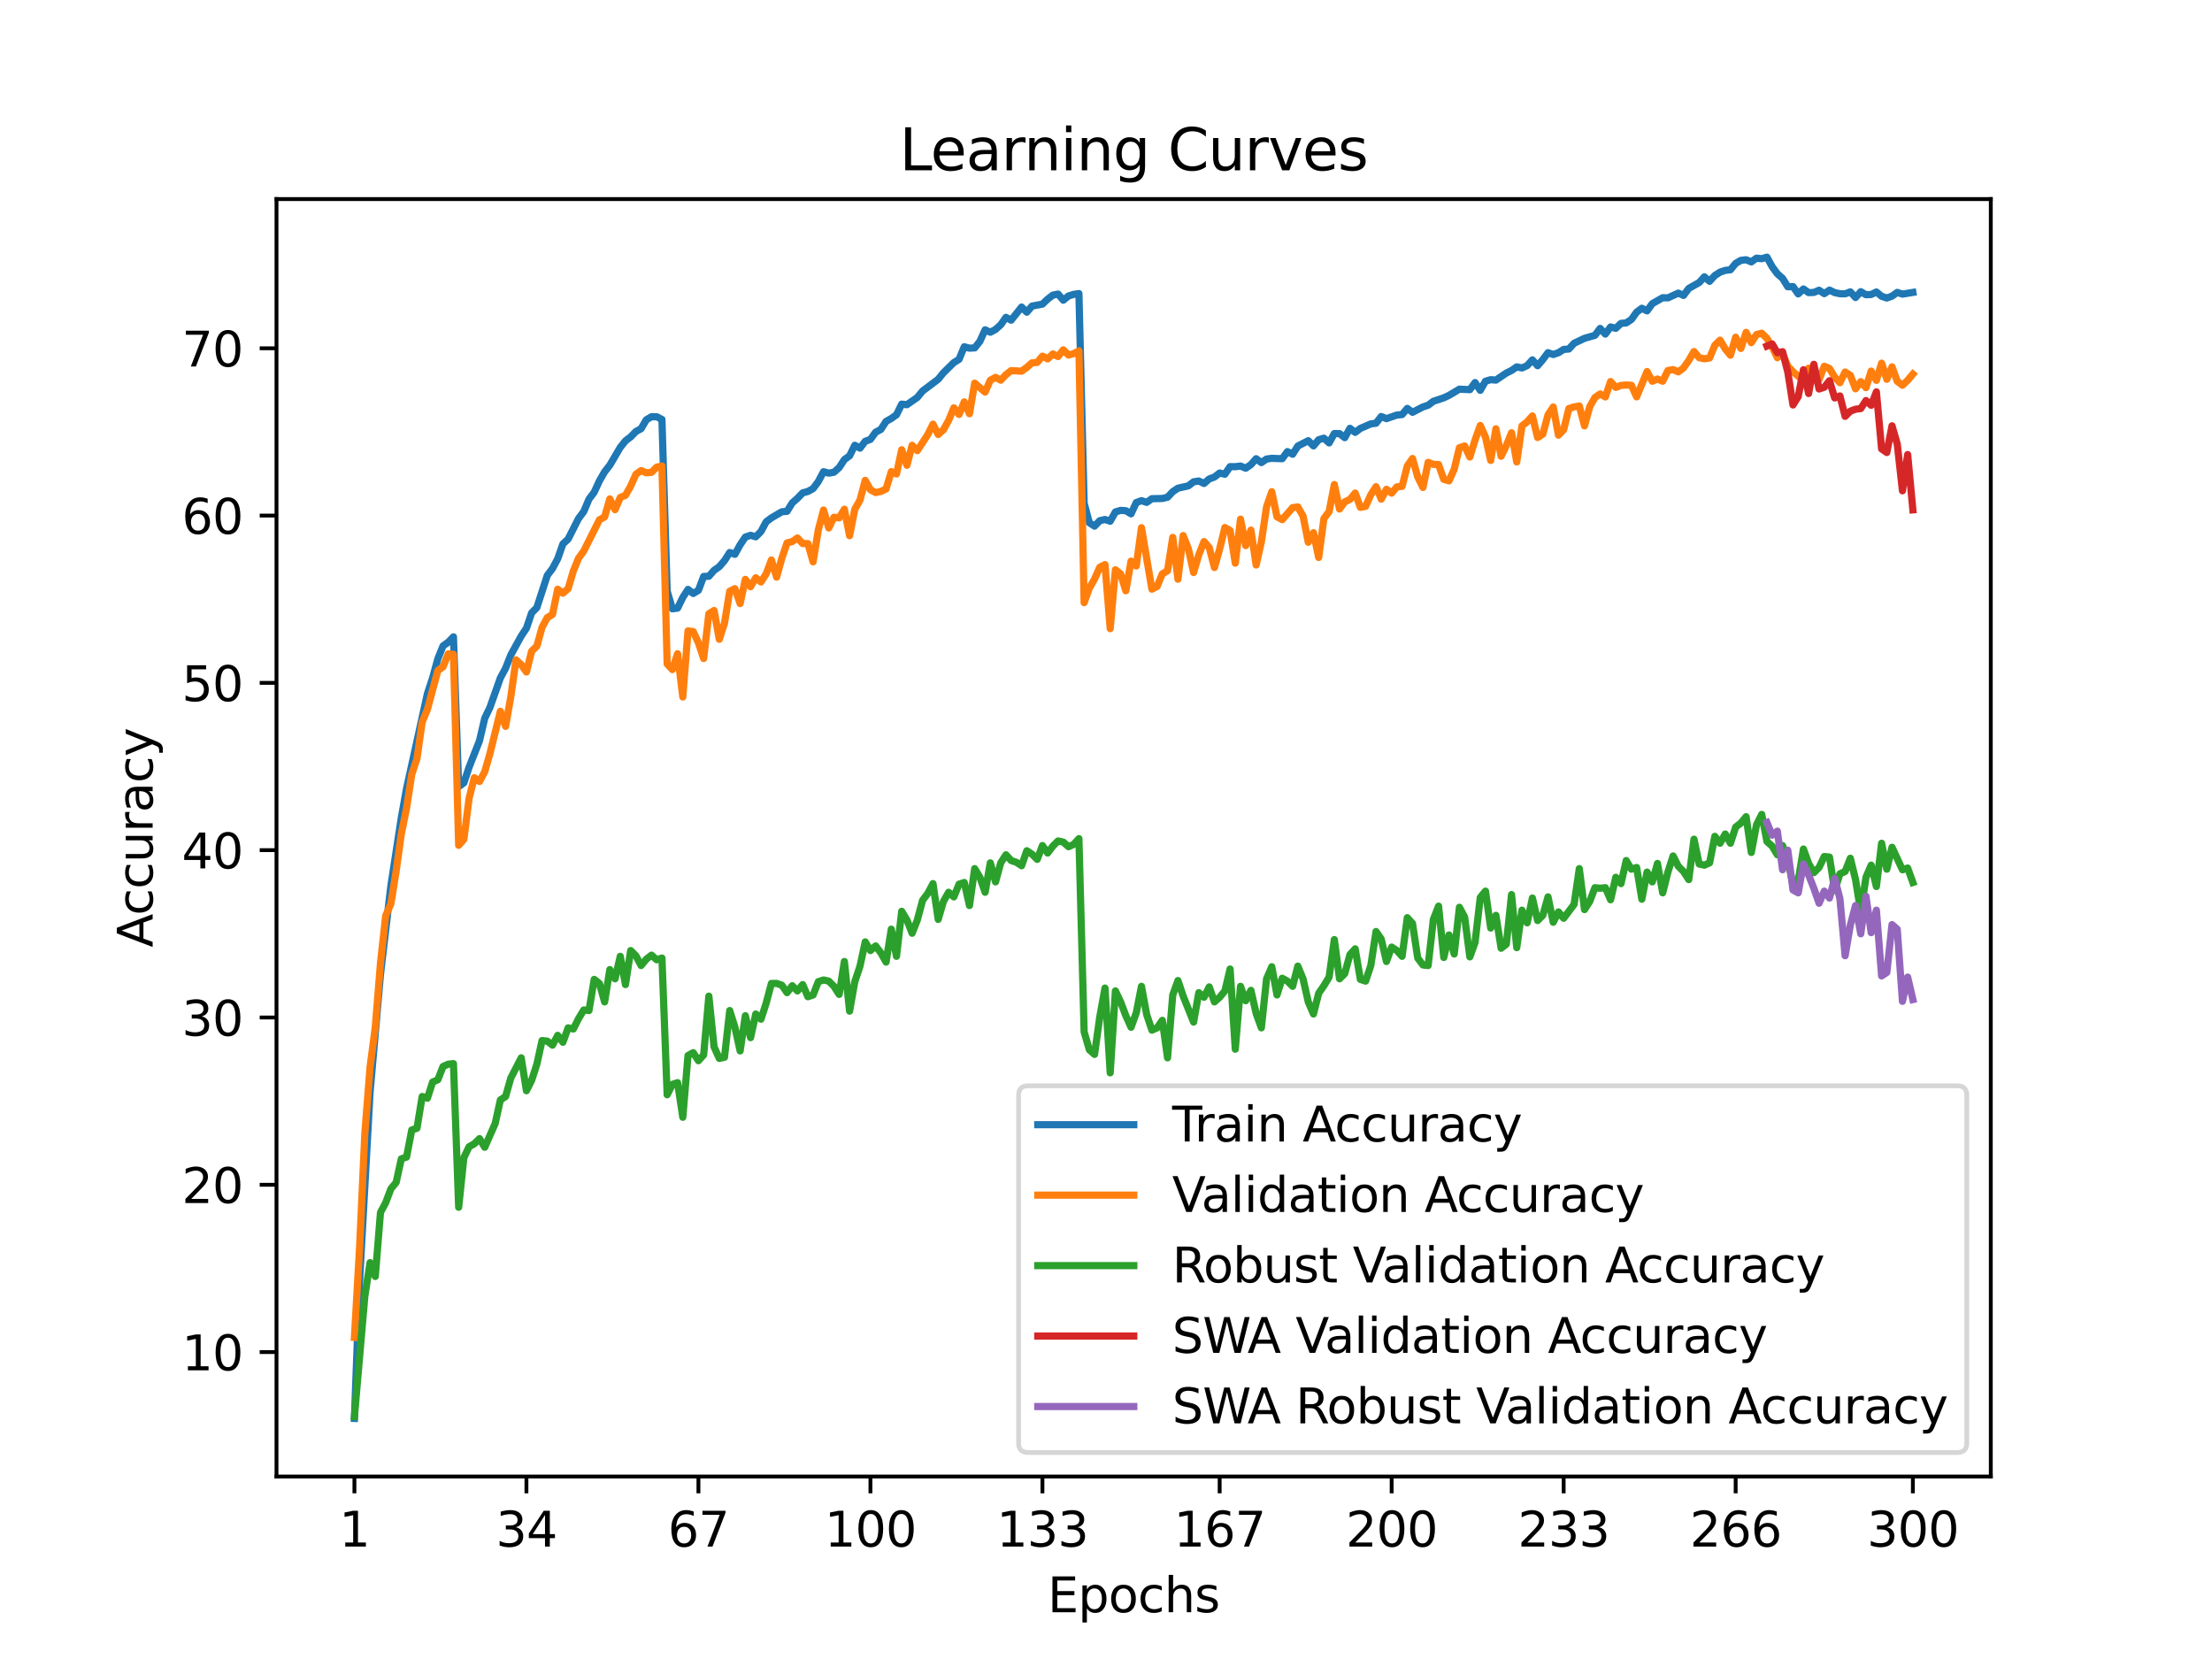 <?xml version="1.0" encoding="utf-8" standalone="no"?>
<!DOCTYPE svg PUBLIC "-//W3C//DTD SVG 1.1//EN"
  "http://www.w3.org/Graphics/SVG/1.1/DTD/svg11.dtd">
<svg xmlns:xlink="http://www.w3.org/1999/xlink" width="460.8pt" height="345.6pt" viewBox="0 0 460.8 345.6" xmlns="http://www.w3.org/2000/svg" version="1.1">
 <defs>
  <style type="text/css">*{stroke-linejoin: round; stroke-linecap: butt}</style>
 </defs>
 <g id="figure_1">
  <g id="patch_1">
   <path d="M 0 345.6 
L 460.8 345.6 
L 460.8 0 
L 0 0 
z
" style="fill: #ffffff"/>
  </g>
  <g id="axes_1">
   <g id="patch_2">
    <path d="M 57.6 307.584 
L 414.72 307.584 
L 414.72 41.472 
L 57.6 41.472 
z
" style="fill: #ffffff"/>
   </g>
   <g id="matplotlib.axis_1">
    <g id="xtick_1">
     <g id="line2d_1">
      <defs>
       <path id="m342769f745" d="M 0 0 
L 0 3.5 
" style="stroke: #000000; stroke-width: 0.8"/>
      </defs>
      <g>
       <use xlink:href="#m342769f745" x="73.833" y="307.584" style="stroke: #000000; stroke-width: 0.8"/>
      </g>
     </g>
     <g id="text_1">
      <!-- 1 -->
      <g transform="translate(70.651 322.182) scale(0.1 -0.1)">
       <defs>
        <path id="DejaVuSans-31" d="M 794 531 
L 1825 531 
L 1825 4091 
L 703 3866 
L 703 4441 
L 1819 4666 
L 2450 4666 
L 2450 531 
L 3481 531 
L 3481 0 
L 794 0 
L 794 531 
z
" transform="scale(0.016)"/>
       </defs>
       <use xlink:href="#DejaVuSans-31"/>
      </g>
     </g>
    </g>
    <g id="xtick_2">
     <g id="line2d_2">
      <g>
       <use xlink:href="#m342769f745" x="109.664" y="307.584" style="stroke: #000000; stroke-width: 0.8"/>
      </g>
     </g>
     <g id="text_2">
      <!-- 34 -->
      <g transform="translate(103.302 322.182) scale(0.1 -0.1)">
       <defs>
        <path id="DejaVuSans-33" d="M 2597 2516 
Q 3050 2419 3304 2112 
Q 3559 1806 3559 1356 
Q 3559 666 3084 287 
Q 2609 -91 1734 -91 
Q 1441 -91 1130 -33 
Q 819 25 488 141 
L 488 750 
Q 750 597 1062 519 
Q 1375 441 1716 441 
Q 2309 441 2620 675 
Q 2931 909 2931 1356 
Q 2931 1769 2642 2001 
Q 2353 2234 1838 2234 
L 1294 2234 
L 1294 2753 
L 1863 2753 
Q 2328 2753 2575 2939 
Q 2822 3125 2822 3475 
Q 2822 3834 2567 4026 
Q 2313 4219 1838 4219 
Q 1578 4219 1281 4162 
Q 984 4106 628 3988 
L 628 4550 
Q 988 4650 1302 4700 
Q 1616 4750 1894 4750 
Q 2613 4750 3031 4423 
Q 3450 4097 3450 3541 
Q 3450 3153 3228 2886 
Q 3006 2619 2597 2516 
z
" transform="scale(0.016)"/>
        <path id="DejaVuSans-34" d="M 2419 4116 
L 825 1625 
L 2419 1625 
L 2419 4116 
z
M 2253 4666 
L 3047 4666 
L 3047 1625 
L 3713 1625 
L 3713 1100 
L 3047 1100 
L 3047 0 
L 2419 0 
L 2419 1100 
L 313 1100 
L 313 1709 
L 2253 4666 
z
" transform="scale(0.016)"/>
       </defs>
       <use xlink:href="#DejaVuSans-33"/>
       <use xlink:href="#DejaVuSans-34" x="63.623"/>
      </g>
     </g>
    </g>
    <g id="xtick_3">
     <g id="line2d_3">
      <g>
       <use xlink:href="#m342769f745" x="145.496" y="307.584" style="stroke: #000000; stroke-width: 0.8"/>
      </g>
     </g>
     <g id="text_3">
      <!-- 67 -->
      <g transform="translate(139.133 322.182) scale(0.1 -0.1)">
       <defs>
        <path id="DejaVuSans-36" d="M 2113 2584 
Q 1688 2584 1439 2293 
Q 1191 2003 1191 1497 
Q 1191 994 1439 701 
Q 1688 409 2113 409 
Q 2538 409 2786 701 
Q 3034 994 3034 1497 
Q 3034 2003 2786 2293 
Q 2538 2584 2113 2584 
z
M 3366 4563 
L 3366 3988 
Q 3128 4100 2886 4159 
Q 2644 4219 2406 4219 
Q 1781 4219 1451 3797 
Q 1122 3375 1075 2522 
Q 1259 2794 1537 2939 
Q 1816 3084 2150 3084 
Q 2853 3084 3261 2657 
Q 3669 2231 3669 1497 
Q 3669 778 3244 343 
Q 2819 -91 2113 -91 
Q 1303 -91 875 529 
Q 447 1150 447 2328 
Q 447 3434 972 4092 
Q 1497 4750 2381 4750 
Q 2619 4750 2861 4703 
Q 3103 4656 3366 4563 
z
" transform="scale(0.016)"/>
        <path id="DejaVuSans-37" d="M 525 4666 
L 3525 4666 
L 3525 4397 
L 1831 0 
L 1172 0 
L 2766 4134 
L 525 4134 
L 525 4666 
z
" transform="scale(0.016)"/>
       </defs>
       <use xlink:href="#DejaVuSans-36"/>
       <use xlink:href="#DejaVuSans-37" x="63.623"/>
      </g>
     </g>
    </g>
    <g id="xtick_4">
     <g id="line2d_4">
      <g>
       <use xlink:href="#m342769f745" x="181.327" y="307.584" style="stroke: #000000; stroke-width: 0.8"/>
      </g>
     </g>
     <g id="text_4">
      <!-- 100 -->
      <g transform="translate(171.783 322.182) scale(0.1 -0.1)">
       <defs>
        <path id="DejaVuSans-30" d="M 2034 4250 
Q 1547 4250 1301 3770 
Q 1056 3291 1056 2328 
Q 1056 1369 1301 889 
Q 1547 409 2034 409 
Q 2525 409 2770 889 
Q 3016 1369 3016 2328 
Q 3016 3291 2770 3770 
Q 2525 4250 2034 4250 
z
M 2034 4750 
Q 2819 4750 3233 4129 
Q 3647 3509 3647 2328 
Q 3647 1150 3233 529 
Q 2819 -91 2034 -91 
Q 1250 -91 836 529 
Q 422 1150 422 2328 
Q 422 3509 836 4129 
Q 1250 4750 2034 4750 
z
" transform="scale(0.016)"/>
       </defs>
       <use xlink:href="#DejaVuSans-31"/>
       <use xlink:href="#DejaVuSans-30" x="63.623"/>
       <use xlink:href="#DejaVuSans-30" x="127.246"/>
      </g>
     </g>
    </g>
    <g id="xtick_5">
     <g id="line2d_5">
      <g>
       <use xlink:href="#m342769f745" x="217.158" y="307.584" style="stroke: #000000; stroke-width: 0.8"/>
      </g>
     </g>
     <g id="text_5">
      <!-- 133 -->
      <g transform="translate(207.615 322.182) scale(0.1 -0.1)">
       <use xlink:href="#DejaVuSans-31"/>
       <use xlink:href="#DejaVuSans-33" x="63.623"/>
       <use xlink:href="#DejaVuSans-33" x="127.246"/>
      </g>
     </g>
    </g>
    <g id="xtick_6">
     <g id="line2d_6">
      <g>
       <use xlink:href="#m342769f745" x="254.076" y="307.584" style="stroke: #000000; stroke-width: 0.8"/>
      </g>
     </g>
     <g id="text_6">
      <!-- 167 -->
      <g transform="translate(244.532 322.182) scale(0.1 -0.1)">
       <use xlink:href="#DejaVuSans-31"/>
       <use xlink:href="#DejaVuSans-36" x="63.623"/>
       <use xlink:href="#DejaVuSans-37" x="127.246"/>
      </g>
     </g>
    </g>
    <g id="xtick_7">
     <g id="line2d_7">
      <g>
       <use xlink:href="#m342769f745" x="289.907" y="307.584" style="stroke: #000000; stroke-width: 0.8"/>
      </g>
     </g>
     <g id="text_7">
      <!-- 200 -->
      <g transform="translate(280.363 322.182) scale(0.1 -0.1)">
       <defs>
        <path id="DejaVuSans-32" d="M 1228 531 
L 3431 531 
L 3431 0 
L 469 0 
L 469 531 
Q 828 903 1448 1529 
Q 2069 2156 2228 2338 
Q 2531 2678 2651 2914 
Q 2772 3150 2772 3378 
Q 2772 3750 2511 3984 
Q 2250 4219 1831 4219 
Q 1534 4219 1204 4116 
Q 875 4013 500 3803 
L 500 4441 
Q 881 4594 1212 4672 
Q 1544 4750 1819 4750 
Q 2544 4750 2975 4387 
Q 3406 4025 3406 3419 
Q 3406 3131 3298 2873 
Q 3191 2616 2906 2266 
Q 2828 2175 2409 1742 
Q 1991 1309 1228 531 
z
" transform="scale(0.016)"/>
       </defs>
       <use xlink:href="#DejaVuSans-32"/>
       <use xlink:href="#DejaVuSans-30" x="63.623"/>
       <use xlink:href="#DejaVuSans-30" x="127.246"/>
      </g>
     </g>
    </g>
    <g id="xtick_8">
     <g id="line2d_8">
      <g>
       <use xlink:href="#m342769f745" x="325.739" y="307.584" style="stroke: #000000; stroke-width: 0.8"/>
      </g>
     </g>
     <g id="text_8">
      <!-- 233 -->
      <g transform="translate(316.195 322.182) scale(0.1 -0.1)">
       <use xlink:href="#DejaVuSans-32"/>
       <use xlink:href="#DejaVuSans-33" x="63.623"/>
       <use xlink:href="#DejaVuSans-33" x="127.246"/>
      </g>
     </g>
    </g>
    <g id="xtick_9">
     <g id="line2d_9">
      <g>
       <use xlink:href="#m342769f745" x="361.57" y="307.584" style="stroke: #000000; stroke-width: 0.8"/>
      </g>
     </g>
     <g id="text_9">
      <!-- 266 -->
      <g transform="translate(352.026 322.182) scale(0.1 -0.1)">
       <use xlink:href="#DejaVuSans-32"/>
       <use xlink:href="#DejaVuSans-36" x="63.623"/>
       <use xlink:href="#DejaVuSans-36" x="127.246"/>
      </g>
     </g>
    </g>
    <g id="xtick_10">
     <g id="line2d_10">
      <g>
       <use xlink:href="#m342769f745" x="398.487" y="307.584" style="stroke: #000000; stroke-width: 0.8"/>
      </g>
     </g>
     <g id="text_10">
      <!-- 300 -->
      <g transform="translate(388.944 322.182) scale(0.1 -0.1)">
       <use xlink:href="#DejaVuSans-33"/>
       <use xlink:href="#DejaVuSans-30" x="63.623"/>
       <use xlink:href="#DejaVuSans-30" x="127.246"/>
      </g>
     </g>
    </g>
    <g id="text_11">
     <!-- Epochs -->
     <g transform="translate(218.244 335.861) scale(0.1 -0.1)">
      <defs>
       <path id="DejaVuSans-45" d="M 628 4666 
L 3578 4666 
L 3578 4134 
L 1259 4134 
L 1259 2753 
L 3481 2753 
L 3481 2222 
L 1259 2222 
L 1259 531 
L 3634 531 
L 3634 0 
L 628 0 
L 628 4666 
z
" transform="scale(0.016)"/>
       <path id="DejaVuSans-70" d="M 1159 525 
L 1159 -1331 
L 581 -1331 
L 581 3500 
L 1159 3500 
L 1159 2969 
Q 1341 3281 1617 3432 
Q 1894 3584 2278 3584 
Q 2916 3584 3314 3078 
Q 3713 2572 3713 1747 
Q 3713 922 3314 415 
Q 2916 -91 2278 -91 
Q 1894 -91 1617 61 
Q 1341 213 1159 525 
z
M 3116 1747 
Q 3116 2381 2855 2742 
Q 2594 3103 2138 3103 
Q 1681 3103 1420 2742 
Q 1159 2381 1159 1747 
Q 1159 1113 1420 752 
Q 1681 391 2138 391 
Q 2594 391 2855 752 
Q 3116 1113 3116 1747 
z
" transform="scale(0.016)"/>
       <path id="DejaVuSans-6f" d="M 1959 3097 
Q 1497 3097 1228 2736 
Q 959 2375 959 1747 
Q 959 1119 1226 758 
Q 1494 397 1959 397 
Q 2419 397 2687 759 
Q 2956 1122 2956 1747 
Q 2956 2369 2687 2733 
Q 2419 3097 1959 3097 
z
M 1959 3584 
Q 2709 3584 3137 3096 
Q 3566 2609 3566 1747 
Q 3566 888 3137 398 
Q 2709 -91 1959 -91 
Q 1206 -91 779 398 
Q 353 888 353 1747 
Q 353 2609 779 3096 
Q 1206 3584 1959 3584 
z
" transform="scale(0.016)"/>
       <path id="DejaVuSans-63" d="M 3122 3366 
L 3122 2828 
Q 2878 2963 2633 3030 
Q 2388 3097 2138 3097 
Q 1578 3097 1268 2742 
Q 959 2388 959 1747 
Q 959 1106 1268 751 
Q 1578 397 2138 397 
Q 2388 397 2633 464 
Q 2878 531 3122 666 
L 3122 134 
Q 2881 22 2623 -34 
Q 2366 -91 2075 -91 
Q 1284 -91 818 406 
Q 353 903 353 1747 
Q 353 2603 823 3093 
Q 1294 3584 2113 3584 
Q 2378 3584 2631 3529 
Q 2884 3475 3122 3366 
z
" transform="scale(0.016)"/>
       <path id="DejaVuSans-68" d="M 3513 2113 
L 3513 0 
L 2938 0 
L 2938 2094 
Q 2938 2591 2744 2837 
Q 2550 3084 2163 3084 
Q 1697 3084 1428 2787 
Q 1159 2491 1159 1978 
L 1159 0 
L 581 0 
L 581 4863 
L 1159 4863 
L 1159 2956 
Q 1366 3272 1645 3428 
Q 1925 3584 2291 3584 
Q 2894 3584 3203 3211 
Q 3513 2838 3513 2113 
z
" transform="scale(0.016)"/>
       <path id="DejaVuSans-73" d="M 2834 3397 
L 2834 2853 
Q 2591 2978 2328 3040 
Q 2066 3103 1784 3103 
Q 1356 3103 1142 2972 
Q 928 2841 928 2578 
Q 928 2378 1081 2264 
Q 1234 2150 1697 2047 
L 1894 2003 
Q 2506 1872 2764 1633 
Q 3022 1394 3022 966 
Q 3022 478 2636 193 
Q 2250 -91 1575 -91 
Q 1294 -91 989 -36 
Q 684 19 347 128 
L 347 722 
Q 666 556 975 473 
Q 1284 391 1588 391 
Q 1994 391 2212 530 
Q 2431 669 2431 922 
Q 2431 1156 2273 1281 
Q 2116 1406 1581 1522 
L 1381 1569 
Q 847 1681 609 1914 
Q 372 2147 372 2553 
Q 372 3047 722 3315 
Q 1072 3584 1716 3584 
Q 2034 3584 2315 3537 
Q 2597 3491 2834 3397 
z
" transform="scale(0.016)"/>
      </defs>
      <use xlink:href="#DejaVuSans-45"/>
      <use xlink:href="#DejaVuSans-70" x="63.184"/>
      <use xlink:href="#DejaVuSans-6f" x="126.66"/>
      <use xlink:href="#DejaVuSans-63" x="187.842"/>
      <use xlink:href="#DejaVuSans-68" x="242.822"/>
      <use xlink:href="#DejaVuSans-73" x="306.201"/>
     </g>
    </g>
   </g>
   <g id="matplotlib.axis_2">
    <g id="ytick_1">
     <g id="line2d_11">
      <defs>
       <path id="m58ee34a186" d="M 0 0 
L -3.5 0 
" style="stroke: #000000; stroke-width: 0.8"/>
      </defs>
      <g>
       <use xlink:href="#m58ee34a186" x="57.6" y="281.661" style="stroke: #000000; stroke-width: 0.8"/>
      </g>
     </g>
     <g id="text_12">
      <!-- 10 -->
      <g transform="translate(37.875 285.46) scale(0.1 -0.1)">
       <use xlink:href="#DejaVuSans-31"/>
       <use xlink:href="#DejaVuSans-30" x="63.623"/>
      </g>
     </g>
    </g>
    <g id="ytick_2">
     <g id="line2d_12">
      <g>
       <use xlink:href="#m58ee34a186" x="57.6" y="246.809" style="stroke: #000000; stroke-width: 0.8"/>
      </g>
     </g>
     <g id="text_13">
      <!-- 20 -->
      <g transform="translate(37.875 250.608) scale(0.1 -0.1)">
       <use xlink:href="#DejaVuSans-32"/>
       <use xlink:href="#DejaVuSans-30" x="63.623"/>
      </g>
     </g>
    </g>
    <g id="ytick_3">
     <g id="line2d_13">
      <g>
       <use xlink:href="#m58ee34a186" x="57.6" y="211.957" style="stroke: #000000; stroke-width: 0.8"/>
      </g>
     </g>
     <g id="text_14">
      <!-- 30 -->
      <g transform="translate(37.875 215.756) scale(0.1 -0.1)">
       <use xlink:href="#DejaVuSans-33"/>
       <use xlink:href="#DejaVuSans-30" x="63.623"/>
      </g>
     </g>
    </g>
    <g id="ytick_4">
     <g id="line2d_14">
      <g>
       <use xlink:href="#m58ee34a186" x="57.6" y="177.105" style="stroke: #000000; stroke-width: 0.8"/>
      </g>
     </g>
     <g id="text_15">
      <!-- 40 -->
      <g transform="translate(37.875 180.904) scale(0.1 -0.1)">
       <use xlink:href="#DejaVuSans-34"/>
       <use xlink:href="#DejaVuSans-30" x="63.623"/>
      </g>
     </g>
    </g>
    <g id="ytick_5">
     <g id="line2d_15">
      <g>
       <use xlink:href="#m58ee34a186" x="57.6" y="142.253" style="stroke: #000000; stroke-width: 0.8"/>
      </g>
     </g>
     <g id="text_16">
      <!-- 50 -->
      <g transform="translate(37.875 146.052) scale(0.1 -0.1)">
       <defs>
        <path id="DejaVuSans-35" d="M 691 4666 
L 3169 4666 
L 3169 4134 
L 1269 4134 
L 1269 2991 
Q 1406 3038 1543 3061 
Q 1681 3084 1819 3084 
Q 2600 3084 3056 2656 
Q 3513 2228 3513 1497 
Q 3513 744 3044 326 
Q 2575 -91 1722 -91 
Q 1428 -91 1123 -41 
Q 819 9 494 109 
L 494 744 
Q 775 591 1075 516 
Q 1375 441 1709 441 
Q 2250 441 2565 725 
Q 2881 1009 2881 1497 
Q 2881 1984 2565 2268 
Q 2250 2553 1709 2553 
Q 1456 2553 1204 2497 
Q 953 2441 691 2322 
L 691 4666 
z
" transform="scale(0.016)"/>
       </defs>
       <use xlink:href="#DejaVuSans-35"/>
       <use xlink:href="#DejaVuSans-30" x="63.623"/>
      </g>
     </g>
    </g>
    <g id="ytick_6">
     <g id="line2d_16">
      <g>
       <use xlink:href="#m58ee34a186" x="57.6" y="107.401" style="stroke: #000000; stroke-width: 0.8"/>
      </g>
     </g>
     <g id="text_17">
      <!-- 60 -->
      <g transform="translate(37.875 111.2) scale(0.1 -0.1)">
       <use xlink:href="#DejaVuSans-36"/>
       <use xlink:href="#DejaVuSans-30" x="63.623"/>
      </g>
     </g>
    </g>
    <g id="ytick_7">
     <g id="line2d_17">
      <g>
       <use xlink:href="#m58ee34a186" x="57.6" y="72.549" style="stroke: #000000; stroke-width: 0.8"/>
      </g>
     </g>
     <g id="text_18">
      <!-- 70 -->
      <g transform="translate(37.875 76.348) scale(0.1 -0.1)">
       <use xlink:href="#DejaVuSans-37"/>
       <use xlink:href="#DejaVuSans-30" x="63.623"/>
      </g>
     </g>
    </g>
    <g id="text_19">
     <!-- Accuracy -->
     <g transform="translate(31.795 197.356) rotate(-90) scale(0.1 -0.1)">
      <defs>
       <path id="DejaVuSans-41" d="M 2188 4044 
L 1331 1722 
L 3047 1722 
L 2188 4044 
z
M 1831 4666 
L 2547 4666 
L 4325 0 
L 3669 0 
L 3244 1197 
L 1141 1197 
L 716 0 
L 50 0 
L 1831 4666 
z
" transform="scale(0.016)"/>
       <path id="DejaVuSans-75" d="M 544 1381 
L 544 3500 
L 1119 3500 
L 1119 1403 
Q 1119 906 1312 657 
Q 1506 409 1894 409 
Q 2359 409 2629 706 
Q 2900 1003 2900 1516 
L 2900 3500 
L 3475 3500 
L 3475 0 
L 2900 0 
L 2900 538 
Q 2691 219 2414 64 
Q 2138 -91 1772 -91 
Q 1169 -91 856 284 
Q 544 659 544 1381 
z
M 1991 3584 
L 1991 3584 
z
" transform="scale(0.016)"/>
       <path id="DejaVuSans-72" d="M 2631 2963 
Q 2534 3019 2420 3045 
Q 2306 3072 2169 3072 
Q 1681 3072 1420 2755 
Q 1159 2438 1159 1844 
L 1159 0 
L 581 0 
L 581 3500 
L 1159 3500 
L 1159 2956 
Q 1341 3275 1631 3429 
Q 1922 3584 2338 3584 
Q 2397 3584 2469 3576 
Q 2541 3569 2628 3553 
L 2631 2963 
z
" transform="scale(0.016)"/>
       <path id="DejaVuSans-61" d="M 2194 1759 
Q 1497 1759 1228 1600 
Q 959 1441 959 1056 
Q 959 750 1161 570 
Q 1363 391 1709 391 
Q 2188 391 2477 730 
Q 2766 1069 2766 1631 
L 2766 1759 
L 2194 1759 
z
M 3341 1997 
L 3341 0 
L 2766 0 
L 2766 531 
Q 2569 213 2275 61 
Q 1981 -91 1556 -91 
Q 1019 -91 701 211 
Q 384 513 384 1019 
Q 384 1609 779 1909 
Q 1175 2209 1959 2209 
L 2766 2209 
L 2766 2266 
Q 2766 2663 2505 2880 
Q 2244 3097 1772 3097 
Q 1472 3097 1187 3025 
Q 903 2953 641 2809 
L 641 3341 
Q 956 3463 1253 3523 
Q 1550 3584 1831 3584 
Q 2591 3584 2966 3190 
Q 3341 2797 3341 1997 
z
" transform="scale(0.016)"/>
       <path id="DejaVuSans-79" d="M 2059 -325 
Q 1816 -950 1584 -1140 
Q 1353 -1331 966 -1331 
L 506 -1331 
L 506 -850 
L 844 -850 
Q 1081 -850 1212 -737 
Q 1344 -625 1503 -206 
L 1606 56 
L 191 3500 
L 800 3500 
L 1894 763 
L 2988 3500 
L 3597 3500 
L 2059 -325 
z
" transform="scale(0.016)"/>
      </defs>
      <use xlink:href="#DejaVuSans-41"/>
      <use xlink:href="#DejaVuSans-63" x="66.658"/>
      <use xlink:href="#DejaVuSans-63" x="121.639"/>
      <use xlink:href="#DejaVuSans-75" x="176.619"/>
      <use xlink:href="#DejaVuSans-72" x="239.998"/>
      <use xlink:href="#DejaVuSans-61" x="281.111"/>
      <use xlink:href="#DejaVuSans-63" x="342.391"/>
      <use xlink:href="#DejaVuSans-79" x="397.371"/>
     </g>
    </g>
   </g>
   <g id="line2d_18">
    <path d="M 73.833 295.488 
L 74.919 266.696 
L 77.09 227.549 
L 79.262 202.974 
L 81.433 184.489 
L 83.605 170.339 
L 84.691 164.275 
L 89.034 144.518 
L 90.12 141.203 
L 91.206 137.256 
L 92.291 134.555 
L 93.377 133.78 
L 94.463 132.669 
L 95.549 163.883 
L 96.635 163.073 
L 97.72 159.827 
L 99.892 154.294 
L 100.978 149.633 
L 102.064 147.359 
L 104.235 141.225 
L 105.321 139.203 
L 106.407 136.454 
L 108.578 132.499 
L 109.664 130.874 
L 110.75 127.676 
L 111.836 126.57 
L 114.007 119.869 
L 115.093 118.44 
L 116.179 116.397 
L 117.265 113.313 
L 118.351 112.298 
L 120.522 108.011 
L 121.608 106.565 
L 122.694 103.986 
L 123.78 102.539 
L 124.865 100.182 
L 125.951 98.292 
L 127.037 96.906 
L 129.209 93.203 
L 130.294 91.844 
L 131.38 91.012 
L 132.466 89.897 
L 133.552 89.3 
L 134.638 87.448 
L 135.723 86.812 
L 136.809 86.817 
L 137.895 87.379 
L 138.981 123.132 
L 140.067 126.827 
L 141.152 126.683 
L 142.238 124.461 
L 143.324 122.784 
L 144.41 123.629 
L 145.496 122.976 
L 146.581 120.092 
L 147.667 120.048 
L 148.753 118.815 
L 149.839 118.044 
L 150.925 116.798 
L 152.01 115.099 
L 153.096 115.474 
L 154.182 113.496 
L 155.268 111.88 
L 156.354 111.518 
L 157.439 111.827 
L 158.525 110.716 
L 159.611 108.695 
L 160.697 107.885 
L 162.868 106.613 
L 163.954 106.517 
L 165.04 104.765 
L 166.126 103.803 
L 167.212 102.674 
L 168.297 102.382 
L 169.383 101.786 
L 170.469 100.309 
L 171.555 98.266 
L 172.641 98.566 
L 173.726 98.379 
L 174.812 97.407 
L 175.898 95.747 
L 176.984 94.959 
L 178.07 92.759 
L 179.155 93.356 
L 180.241 91.927 
L 181.327 91.53 
L 182.413 90.032 
L 183.499 89.452 
L 184.584 87.788 
L 185.67 87.178 
L 186.756 86.403 
L 187.842 84.19 
L 188.928 84.307 
L 191.099 82.791 
L 192.185 81.463 
L 195.442 79.006 
L 196.528 77.664 
L 198.7 75.533 
L 199.786 74.854 
L 200.871 72.24 
L 201.957 72.527 
L 203.043 72.475 
L 204.129 71.107 
L 205.215 68.711 
L 206.3 69.208 
L 207.386 68.637 
L 208.472 67.657 
L 209.558 66.11 
L 210.644 66.694 
L 212.815 63.967 
L 213.901 65.034 
L 214.987 63.767 
L 217.158 63.353 
L 218.244 62.316 
L 219.33 61.479 
L 220.416 61.262 
L 221.502 62.534 
L 222.587 61.654 
L 223.673 61.323 
L 224.759 61.157 
L 225.845 104.835 
L 226.931 108.9 
L 228.016 109.601 
L 229.102 108.468 
L 230.188 108.22 
L 231.274 108.577 
L 232.36 106.647 
L 233.445 106.321 
L 234.531 106.39 
L 235.617 107.04 
L 236.703 104.691 
L 237.789 104.299 
L 238.875 104.652 
L 239.96 103.885 
L 242.132 103.842 
L 243.218 103.589 
L 244.304 102.426 
L 245.389 101.698 
L 247.561 101.211 
L 248.647 100.37 
L 249.733 100.204 
L 250.818 100.714 
L 251.904 99.773 
L 252.99 99.376 
L 254.076 98.536 
L 255.162 98.788 
L 256.247 97.207 
L 257.333 97.22 
L 258.419 97.081 
L 259.505 97.538 
L 260.591 96.784 
L 261.676 95.556 
L 262.762 96.366 
L 263.848 95.626 
L 264.934 95.477 
L 267.105 95.56 
L 268.191 94.079 
L 269.277 94.624 
L 270.363 92.916 
L 272.534 91.809 
L 273.62 92.885 
L 274.706 91.604 
L 275.792 91.278 
L 276.878 92.267 
L 277.963 90.315 
L 279.049 90.328 
L 280.135 91.173 
L 281.221 89.226 
L 282.307 90.071 
L 283.392 89.248 
L 285.564 88.302 
L 286.65 88.163 
L 287.736 86.764 
L 288.821 87.213 
L 290.993 86.459 
L 292.079 86.364 
L 293.165 85.083 
L 294.25 85.889 
L 296.422 84.769 
L 297.508 84.416 
L 298.594 83.593 
L 300.765 82.878 
L 301.851 82.364 
L 304.023 81.07 
L 306.194 81.175 
L 307.28 79.694 
L 308.366 81.319 
L 309.452 79.415 
L 310.537 79.093 
L 311.623 79.184 
L 313.795 77.712 
L 314.881 77.18 
L 315.966 76.426 
L 317.052 76.657 
L 318.138 76.165 
L 319.224 74.967 
L 320.31 76.187 
L 321.395 74.915 
L 322.481 73.468 
L 323.567 73.852 
L 324.653 73.477 
L 325.739 72.793 
L 326.824 72.702 
L 327.91 71.512 
L 330.082 70.476 
L 332.253 69.857 
L 333.339 68.411 
L 334.425 69.591 
L 335.511 68.11 
L 336.597 68.393 
L 337.682 67.365 
L 338.768 67.269 
L 339.854 66.55 
L 340.94 65.026 
L 342.026 64.215 
L 343.111 64.764 
L 344.197 63.257 
L 346.369 62.02 
L 347.455 62.05 
L 349.626 61.061 
L 350.712 61.54 
L 351.798 60.081 
L 353.969 58.861 
L 355.055 57.667 
L 356.141 58.6 
L 357.227 57.397 
L 358.313 56.696 
L 359.398 56.326 
L 360.484 56.199 
L 361.57 54.866 
L 362.656 54.239 
L 363.742 54.108 
L 364.827 54.557 
L 365.913 53.777 
L 366.999 53.895 
L 368.085 53.568 
L 369.171 55.559 
L 370.256 57.031 
L 371.342 57.985 
L 372.428 59.741 
L 373.514 59.698 
L 374.6 61.222 
L 375.685 60.194 
L 376.771 60.961 
L 377.857 60.917 
L 378.943 60.46 
L 380.029 61.17 
L 381.114 60.438 
L 382.2 60.957 
L 383.286 61.187 
L 384.372 61.209 
L 385.458 60.8 
L 386.543 61.976 
L 387.629 60.765 
L 388.715 61.392 
L 389.801 61.353 
L 390.887 60.822 
L 391.972 61.723 
L 393.058 62.081 
L 394.144 61.688 
L 395.23 60.913 
L 396.316 61.27 
L 398.487 60.913 
L 398.487 60.913 
" clip-path="url(#pc0eb6de7cc)" style="fill: none; stroke: #1f77b4; stroke-width: 1.5; stroke-linecap: square"/>
   </g>
   <g id="line2d_19">
    <path d="M 73.833 278.611 
L 74.919 259.617 
L 76.004 236.074 
L 77.09 222.308 
L 78.176 213.996 
L 79.262 200.63 
L 80.348 190.749 
L 81.433 188.275 
L 82.519 181.496 
L 83.605 173.707 
L 84.691 168.357 
L 85.777 161.317 
L 86.862 158.041 
L 87.948 150.408 
L 89.034 147.794 
L 91.206 139.691 
L 92.291 138.907 
L 93.377 136.206 
L 94.463 136.311 
L 95.549 176.094 
L 96.635 174.857 
L 97.72 166.301 
L 98.806 162.014 
L 99.892 162.798 
L 100.978 160.759 
L 102.064 156.978 
L 104.235 148.178 
L 105.321 151.314 
L 106.407 145.181 
L 107.493 137.461 
L 108.578 138.454 
L 109.664 139.988 
L 110.75 135.649 
L 111.836 134.603 
L 112.922 130.682 
L 114.007 128.661 
L 115.093 127.999 
L 116.179 122.753 
L 117.265 123.572 
L 118.351 122.631 
L 119.436 118.954 
L 120.522 116.288 
L 121.608 114.79 
L 124.865 108.29 
L 125.951 107.68 
L 127.037 103.933 
L 128.123 106.181 
L 129.209 103.637 
L 130.294 103.184 
L 131.38 101.267 
L 132.466 98.81 
L 133.552 98.026 
L 134.638 98.496 
L 135.723 98.392 
L 136.809 97.311 
L 137.895 97.068 
L 138.981 138.315 
L 140.067 139.482 
L 141.152 136.189 
L 142.238 145.198 
L 143.324 131.431 
L 144.41 131.571 
L 145.496 133.923 
L 146.581 137.182 
L 147.667 127.859 
L 148.753 127.18 
L 149.839 133.174 
L 150.925 129.828 
L 152.01 123.172 
L 153.096 122.631 
L 154.182 125.733 
L 155.268 120.697 
L 156.354 122.231 
L 157.439 120.366 
L 158.525 121.237 
L 159.611 119.53 
L 160.697 116.654 
L 161.783 120.227 
L 162.868 116.306 
L 163.954 113.099 
L 165.04 112.821 
L 166.126 112.071 
L 167.212 113.239 
L 168.297 113.239 
L 169.383 117.038 
L 170.469 110.381 
L 171.555 106.251 
L 172.641 109.98 
L 173.726 107.75 
L 174.812 107.889 
L 175.898 106.077 
L 176.984 111.601 
L 178.07 106.094 
L 179.155 104.16 
L 180.241 100.065 
L 181.327 102.034 
L 182.413 102.609 
L 183.499 102.382 
L 184.584 101.86 
L 185.67 98.252 
L 186.756 98.74 
L 187.842 93.687 
L 188.928 96.928 
L 190.013 92.763 
L 191.099 93.879 
L 193.271 90.533 
L 194.357 88.355 
L 195.442 90.515 
L 196.528 89.54 
L 197.614 87.588 
L 198.7 84.956 
L 199.786 86.333 
L 200.871 83.719 
L 201.957 86.194 
L 203.043 79.816 
L 205.215 81.68 
L 206.3 79.206 
L 207.386 78.613 
L 208.472 79.206 
L 209.558 78.056 
L 210.644 77.202 
L 212.815 77.324 
L 213.901 76.54 
L 214.987 75.581 
L 216.073 75.494 
L 217.158 74.187 
L 218.244 74.762 
L 219.33 73.734 
L 220.416 74.274 
L 221.502 72.88 
L 222.587 73.961 
L 223.673 73.664 
L 224.759 73.089 
L 225.845 125.541 
L 226.931 122.509 
L 228.016 120.627 
L 229.102 118.17 
L 230.188 117.613 
L 231.274 130.961 
L 232.36 118.693 
L 233.445 119.564 
L 234.531 123.067 
L 235.617 116.898 
L 236.703 117.909 
L 237.789 109.928 
L 239.96 122.736 
L 241.046 122.161 
L 242.132 119.547 
L 243.218 118.902 
L 244.304 111.949 
L 245.389 120.662 
L 246.475 111.566 
L 247.561 114.319 
L 248.647 119.268 
L 249.733 115.574 
L 250.818 112.821 
L 251.904 114.075 
L 252.99 118.223 
L 254.076 114.371 
L 255.162 109.893 
L 256.247 110.52 
L 257.333 117.316 
L 258.419 108.15 
L 259.505 113.657 
L 260.591 110.433 
L 261.676 117.7 
L 262.762 112.908 
L 263.848 105.571 
L 264.934 102.435 
L 266.02 107.662 
L 267.105 108.255 
L 269.277 105.746 
L 270.363 105.606 
L 271.449 107.506 
L 272.534 112.96 
L 273.62 110.973 
L 274.706 116.131 
L 275.792 108.028 
L 276.878 106.565 
L 277.963 100.936 
L 279.049 106.042 
L 280.135 104.543 
L 281.221 104.038 
L 282.307 102.714 
L 283.392 105.693 
L 284.478 105.484 
L 285.564 103.062 
L 286.65 101.389 
L 287.736 103.986 
L 288.821 101.929 
L 289.907 102.731 
L 290.993 101.424 
L 292.079 101.319 
L 293.165 97.068 
L 294.25 95.517 
L 295.336 99.35 
L 296.422 101.546 
L 297.508 96.318 
L 298.594 96.736 
L 299.679 96.771 
L 300.765 99.856 
L 301.851 100.169 
L 302.937 97.747 
L 304.023 93.269 
L 305.108 92.903 
L 306.194 95.203 
L 307.28 91.665 
L 308.366 88.633 
L 309.452 91.038 
L 310.537 95.917 
L 311.623 89.33 
L 312.709 95.046 
L 313.795 92.816 
L 314.881 90.149 
L 315.966 96.231 
L 317.052 88.72 
L 318.138 87.867 
L 319.224 86.647 
L 320.31 91.143 
L 321.395 90.446 
L 322.481 86.42 
L 323.567 84.782 
L 324.653 90.655 
L 325.739 89.522 
L 326.824 85.113 
L 327.91 84.765 
L 328.996 84.573 
L 330.082 88.72 
L 331.168 84.73 
L 332.253 82.813 
L 333.339 82.064 
L 334.425 82.691 
L 335.511 79.485 
L 336.597 80.705 
L 337.682 80.286 
L 338.768 80.199 
L 339.854 80.269 
L 340.94 82.674 
L 343.111 77.394 
L 344.197 79.415 
L 345.283 78.962 
L 346.369 79.415 
L 347.455 77.185 
L 348.54 76.993 
L 349.626 77.463 
L 350.712 76.644 
L 351.798 75.093 
L 352.884 73.229 
L 353.969 74.518 
L 355.055 74.745 
L 356.141 74.571 
L 357.227 71.922 
L 358.313 70.859 
L 359.398 72.689 
L 360.484 73.996 
L 361.57 70.249 
L 362.656 72.584 
L 363.742 69.238 
L 364.827 71.382 
L 365.913 69.691 
L 366.999 69.413 
L 368.085 70.493 
L 369.171 72.27 
L 370.256 74.518 
L 371.342 73.664 
L 372.428 76.261 
L 373.514 77.446 
L 375.685 79.276 
L 376.771 76.697 
L 377.857 76.888 
L 378.943 79.101 
L 380.029 76.296 
L 381.114 76.766 
L 382.2 78.561 
L 383.286 79.729 
L 384.372 77.498 
L 385.458 78.195 
L 386.543 81.001 
L 387.629 79.502 
L 388.715 80.757 
L 389.801 77.306 
L 390.887 79.241 
L 391.972 75.651 
L 393.058 79.014 
L 394.144 76.418 
L 395.23 79.432 
L 396.316 80.251 
L 397.401 79.223 
L 398.487 77.934 
L 398.487 77.934 
" clip-path="url(#pc0eb6de7cc)" style="fill: none; stroke: #ff7f0e; stroke-width: 1.5; stroke-linecap: square"/>
   </g>
   <g id="line2d_20">
    <path d="M 73.833 295.121 
L 76.004 270.003 
L 77.09 263.033 
L 78.176 265.917 
L 79.262 252.577 
L 80.348 250.534 
L 81.433 247.65 
L 82.519 246.328 
L 83.605 241.401 
L 84.691 241.04 
L 85.777 235.392 
L 86.862 235.031 
L 87.948 228.421 
L 89.034 228.782 
L 90.12 225.417 
L 91.206 224.936 
L 92.291 222.172 
L 93.377 221.691 
L 94.463 221.571 
L 95.549 251.496 
L 96.635 241.16 
L 97.72 238.877 
L 98.806 238.276 
L 99.892 237.194 
L 100.978 238.997 
L 103.149 234.07 
L 104.235 229.142 
L 105.321 228.421 
L 106.407 224.576 
L 108.578 220.369 
L 109.664 227.219 
L 110.75 225.056 
L 111.836 221.691 
L 112.922 216.764 
L 114.007 216.884 
L 115.093 217.725 
L 116.179 215.682 
L 117.265 217.124 
L 118.351 214.12 
L 119.436 214.36 
L 120.522 212.197 
L 121.608 210.394 
L 122.694 210.515 
L 123.78 204.025 
L 124.865 204.866 
L 125.951 208.712 
L 127.037 201.982 
L 128.123 203.905 
L 129.209 199.218 
L 130.294 205.107 
L 131.38 198.016 
L 132.466 199.098 
L 133.552 201.141 
L 134.638 199.819 
L 135.723 198.977 
L 136.809 199.939 
L 137.895 199.578 
L 138.981 228.061 
L 140.067 225.898 
L 141.152 225.537 
L 142.238 232.748 
L 143.324 219.889 
L 144.41 219.288 
L 145.496 220.97 
L 146.581 219.768 
L 147.667 207.51 
L 148.753 218.086 
L 149.839 220.489 
L 150.925 220.249 
L 152.01 210.515 
L 153.096 214 
L 154.182 218.927 
L 155.268 211.596 
L 156.354 216.163 
L 157.439 211.236 
L 158.525 212.317 
L 159.611 208.952 
L 160.697 204.866 
L 161.783 204.866 
L 162.868 205.227 
L 163.954 206.789 
L 165.04 205.347 
L 166.126 206.429 
L 167.212 205.107 
L 168.297 207.63 
L 169.383 207.27 
L 170.469 204.506 
L 171.555 204.145 
L 172.641 204.385 
L 173.726 205.467 
L 174.812 207.15 
L 175.898 200.299 
L 176.984 210.635 
L 178.07 204.506 
L 179.155 201.261 
L 180.241 196.213 
L 181.327 198.016 
L 182.413 197.055 
L 183.499 198.497 
L 184.584 200.42 
L 185.67 193.569 
L 186.756 199.218 
L 187.842 189.844 
L 188.928 191.647 
L 190.013 194.411 
L 191.099 191.647 
L 192.185 187.56 
L 193.271 186.118 
L 194.357 184.075 
L 195.442 191.526 
L 196.528 187.801 
L 197.614 185.878 
L 198.7 186.839 
L 199.786 184.195 
L 200.871 183.835 
L 201.957 188.642 
L 203.043 180.951 
L 204.129 182.753 
L 205.215 185.878 
L 206.3 179.749 
L 207.386 183.715 
L 208.472 179.749 
L 209.558 178.066 
L 210.644 179.268 
L 211.729 179.629 
L 212.815 180.35 
L 213.901 177.225 
L 214.987 177.946 
L 216.073 179.028 
L 217.158 176.143 
L 218.244 177.706 
L 219.33 176.264 
L 220.416 175.182 
L 221.502 175.422 
L 222.587 176.384 
L 223.673 175.903 
L 224.759 174.701 
L 225.845 214.961 
L 226.931 218.687 
L 228.016 219.648 
L 229.102 211.837 
L 230.188 205.828 
L 231.274 223.494 
L 232.36 206.429 
L 233.445 208.712 
L 234.531 211.596 
L 235.617 214 
L 236.703 210.995 
L 237.789 205.467 
L 238.875 211.356 
L 239.96 214.601 
L 241.046 214.12 
L 242.132 212.558 
L 243.218 220.369 
L 244.304 207.27 
L 245.389 204.265 
L 246.475 207.51 
L 248.647 212.918 
L 249.733 206.789 
L 250.818 207.75 
L 251.904 205.587 
L 252.99 208.712 
L 254.076 207.75 
L 255.162 206.429 
L 256.247 201.862 
L 257.333 218.567 
L 258.419 205.467 
L 259.505 208.472 
L 260.591 206.308 
L 261.676 211.115 
L 262.762 214.12 
L 263.848 203.905 
L 264.934 201.381 
L 266.02 207.27 
L 267.105 203.785 
L 268.191 204.385 
L 269.277 205.467 
L 270.363 201.261 
L 271.449 203.905 
L 272.534 208.712 
L 273.62 211.236 
L 274.706 206.909 
L 275.792 205.347 
L 276.878 203.544 
L 277.963 195.733 
L 279.049 203.905 
L 280.135 202.823 
L 281.221 198.857 
L 282.307 197.655 
L 283.392 204.025 
L 284.478 204.385 
L 285.564 201.141 
L 286.65 194.05 
L 287.736 195.612 
L 288.821 200.299 
L 289.907 197.295 
L 290.993 198.016 
L 292.079 199.218 
L 293.165 191.166 
L 294.25 192.368 
L 295.336 199.578 
L 296.422 201.02 
L 297.508 201.141 
L 298.594 191.526 
L 299.679 188.762 
L 300.765 199.458 
L 301.851 194.771 
L 302.937 198.737 
L 304.023 189.003 
L 305.108 191.046 
L 306.194 199.338 
L 307.28 196.333 
L 308.366 186.96 
L 309.452 185.638 
L 310.537 193.329 
L 311.623 190.685 
L 312.709 197.535 
L 313.795 196.694 
L 314.881 186.359 
L 315.966 197.415 
L 317.052 189.603 
L 318.138 192.247 
L 319.224 187.08 
L 320.31 191.767 
L 321.395 190.685 
L 322.481 186.839 
L 323.567 192.127 
L 324.653 189.964 
L 325.739 191.286 
L 327.91 188.402 
L 328.996 180.951 
L 330.082 189.483 
L 331.168 187.801 
L 332.253 184.916 
L 333.339 185.037 
L 334.425 184.916 
L 335.511 187.44 
L 336.597 182.753 
L 337.682 184.075 
L 338.768 179.268 
L 339.854 181.071 
L 340.94 180.71 
L 342.026 187.32 
L 343.111 181.672 
L 344.197 183.715 
L 345.283 179.869 
L 346.369 185.998 
L 347.455 181.672 
L 348.54 178.307 
L 349.626 180.47 
L 350.712 181.551 
L 351.798 183.234 
L 352.884 174.821 
L 353.969 179.989 
L 355.055 180.23 
L 356.141 179.749 
L 357.227 174.221 
L 358.313 175.663 
L 359.398 173.74 
L 360.484 175.663 
L 361.57 172.298 
L 362.656 171.456 
L 363.742 170.134 
L 364.827 177.586 
L 365.913 171.817 
L 366.999 169.654 
L 368.085 175.302 
L 369.171 176.264 
L 370.256 178.066 
L 371.342 176.143 
L 372.428 179.148 
L 373.514 184.316 
L 374.6 183.474 
L 375.685 176.865 
L 376.771 179.869 
L 377.857 181.792 
L 378.943 180.71 
L 380.029 178.427 
L 381.114 178.547 
L 382.2 185.517 
L 383.286 182.032 
L 384.372 181.551 
L 385.458 178.787 
L 386.543 183.234 
L 387.629 189.964 
L 388.715 182.753 
L 389.801 180.23 
L 390.887 184.676 
L 391.972 175.663 
L 393.058 181.071 
L 394.144 176.504 
L 396.316 181.191 
L 397.401 180.83 
L 398.487 183.835 
L 398.487 183.835 
" clip-path="url(#pc0eb6de7cc)" style="fill: none; stroke: #2ca02c; stroke-width: 1.5; stroke-linecap: square"/>
   </g>
   <g id="line2d_21">
    <path d="M 368.085 72.096 
L 369.171 71.643 
L 370.256 73.49 
L 371.342 73.264 
L 372.428 77.498 
L 373.514 84.364 
L 374.6 82.621 
L 375.685 77.028 
L 376.771 81.977 
L 377.857 75.895 
L 378.943 81.036 
L 380.029 80.67 
L 381.114 79.31 
L 382.2 82.9 
L 383.286 82.482 
L 384.372 86.734 
L 385.458 85.654 
L 386.543 85.253 
L 387.629 85.113 
L 388.715 83.44 
L 389.801 84.434 
L 390.887 81.628 
L 391.972 93.513 
L 393.058 94.262 
L 394.144 88.703 
L 395.23 92.502 
L 396.316 102.243 
L 397.401 94.698 
L 398.487 106.216 
L 398.487 106.216 
" clip-path="url(#pc0eb6de7cc)" style="fill: none; stroke: #d62728; stroke-width: 1.5; stroke-linecap: square"/>
   </g>
   <g id="line2d_22">
    <path d="M 368.085 171.336 
L 369.171 173.98 
L 370.256 173.139 
L 371.342 181.191 
L 372.428 177.105 
L 373.514 185.397 
L 374.6 185.998 
L 375.685 179.989 
L 376.771 182.273 
L 377.857 185.037 
L 378.943 188.161 
L 380.029 185.638 
L 381.114 187.08 
L 382.2 182.994 
L 383.286 187.2 
L 384.372 199.098 
L 385.458 192.728 
L 386.543 188.642 
L 387.629 194.531 
L 388.715 186.719 
L 389.801 194.29 
L 390.887 189.603 
L 391.972 203.304 
L 393.058 202.583 
L 394.144 192.608 
L 395.23 193.569 
L 396.316 208.592 
L 397.401 203.544 
L 398.487 208.231 
L 398.487 208.231 
" clip-path="url(#pc0eb6de7cc)" style="fill: none; stroke: #9467bd; stroke-width: 1.5; stroke-linecap: square"/>
   </g>
   <g id="patch_3">
    <path d="M 57.6 307.584 
L 57.6 41.472 
" style="fill: none; stroke: #000000; stroke-width: 0.8; stroke-linejoin: miter; stroke-linecap: square"/>
   </g>
   <g id="patch_4">
    <path d="M 414.72 307.584 
L 414.72 41.472 
" style="fill: none; stroke: #000000; stroke-width: 0.8; stroke-linejoin: miter; stroke-linecap: square"/>
   </g>
   <g id="patch_5">
    <path d="M 57.6 307.584 
L 414.72 307.584 
" style="fill: none; stroke: #000000; stroke-width: 0.8; stroke-linejoin: miter; stroke-linecap: square"/>
   </g>
   <g id="patch_6">
    <path d="M 57.6 41.472 
L 414.72 41.472 
" style="fill: none; stroke: #000000; stroke-width: 0.8; stroke-linejoin: miter; stroke-linecap: square"/>
   </g>
   <g id="text_20">
    <!-- Learning Curves -->
    <g transform="translate(187.376 35.472) scale(0.12 -0.12)">
     <defs>
      <path id="DejaVuSans-4c" d="M 628 4666 
L 1259 4666 
L 1259 531 
L 3531 531 
L 3531 0 
L 628 0 
L 628 4666 
z
" transform="scale(0.016)"/>
      <path id="DejaVuSans-65" d="M 3597 1894 
L 3597 1613 
L 953 1613 
Q 991 1019 1311 708 
Q 1631 397 2203 397 
Q 2534 397 2845 478 
Q 3156 559 3463 722 
L 3463 178 
Q 3153 47 2828 -22 
Q 2503 -91 2169 -91 
Q 1331 -91 842 396 
Q 353 884 353 1716 
Q 353 2575 817 3079 
Q 1281 3584 2069 3584 
Q 2775 3584 3186 3129 
Q 3597 2675 3597 1894 
z
M 3022 2063 
Q 3016 2534 2758 2815 
Q 2500 3097 2075 3097 
Q 1594 3097 1305 2825 
Q 1016 2553 972 2059 
L 3022 2063 
z
" transform="scale(0.016)"/>
      <path id="DejaVuSans-6e" d="M 3513 2113 
L 3513 0 
L 2938 0 
L 2938 2094 
Q 2938 2591 2744 2837 
Q 2550 3084 2163 3084 
Q 1697 3084 1428 2787 
Q 1159 2491 1159 1978 
L 1159 0 
L 581 0 
L 581 3500 
L 1159 3500 
L 1159 2956 
Q 1366 3272 1645 3428 
Q 1925 3584 2291 3584 
Q 2894 3584 3203 3211 
Q 3513 2838 3513 2113 
z
" transform="scale(0.016)"/>
      <path id="DejaVuSans-69" d="M 603 3500 
L 1178 3500 
L 1178 0 
L 603 0 
L 603 3500 
z
M 603 4863 
L 1178 4863 
L 1178 4134 
L 603 4134 
L 603 4863 
z
" transform="scale(0.016)"/>
      <path id="DejaVuSans-67" d="M 2906 1791 
Q 2906 2416 2648 2759 
Q 2391 3103 1925 3103 
Q 1463 3103 1205 2759 
Q 947 2416 947 1791 
Q 947 1169 1205 825 
Q 1463 481 1925 481 
Q 2391 481 2648 825 
Q 2906 1169 2906 1791 
z
M 3481 434 
Q 3481 -459 3084 -895 
Q 2688 -1331 1869 -1331 
Q 1566 -1331 1297 -1286 
Q 1028 -1241 775 -1147 
L 775 -588 
Q 1028 -725 1275 -790 
Q 1522 -856 1778 -856 
Q 2344 -856 2625 -561 
Q 2906 -266 2906 331 
L 2906 616 
Q 2728 306 2450 153 
Q 2172 0 1784 0 
Q 1141 0 747 490 
Q 353 981 353 1791 
Q 353 2603 747 3093 
Q 1141 3584 1784 3584 
Q 2172 3584 2450 3431 
Q 2728 3278 2906 2969 
L 2906 3500 
L 3481 3500 
L 3481 434 
z
" transform="scale(0.016)"/>
      <path id="DejaVuSans-20" transform="scale(0.016)"/>
      <path id="DejaVuSans-43" d="M 4122 4306 
L 4122 3641 
Q 3803 3938 3442 4084 
Q 3081 4231 2675 4231 
Q 1875 4231 1450 3742 
Q 1025 3253 1025 2328 
Q 1025 1406 1450 917 
Q 1875 428 2675 428 
Q 3081 428 3442 575 
Q 3803 722 4122 1019 
L 4122 359 
Q 3791 134 3420 21 
Q 3050 -91 2638 -91 
Q 1578 -91 968 557 
Q 359 1206 359 2328 
Q 359 3453 968 4101 
Q 1578 4750 2638 4750 
Q 3056 4750 3426 4639 
Q 3797 4528 4122 4306 
z
" transform="scale(0.016)"/>
      <path id="DejaVuSans-76" d="M 191 3500 
L 800 3500 
L 1894 563 
L 2988 3500 
L 3597 3500 
L 2284 0 
L 1503 0 
L 191 3500 
z
" transform="scale(0.016)"/>
     </defs>
     <use xlink:href="#DejaVuSans-4c"/>
     <use xlink:href="#DejaVuSans-65" x="53.963"/>
     <use xlink:href="#DejaVuSans-61" x="115.486"/>
     <use xlink:href="#DejaVuSans-72" x="176.766"/>
     <use xlink:href="#DejaVuSans-6e" x="216.129"/>
     <use xlink:href="#DejaVuSans-69" x="279.508"/>
     <use xlink:href="#DejaVuSans-6e" x="307.291"/>
     <use xlink:href="#DejaVuSans-67" x="370.67"/>
     <use xlink:href="#DejaVuSans-20" x="434.146"/>
     <use xlink:href="#DejaVuSans-43" x="465.934"/>
     <use xlink:href="#DejaVuSans-75" x="535.758"/>
     <use xlink:href="#DejaVuSans-72" x="599.137"/>
     <use xlink:href="#DejaVuSans-76" x="640.25"/>
     <use xlink:href="#DejaVuSans-65" x="699.43"/>
     <use xlink:href="#DejaVuSans-73" x="760.953"/>
    </g>
   </g>
   <g id="legend_1">
    <g id="patch_7">
     <path d="M 214.189 302.584 
L 407.72 302.584 
Q 409.72 302.584 409.72 300.584 
L 409.72 228.193 
Q 409.72 226.193 407.72 226.193 
L 214.189 226.193 
Q 212.189 226.193 212.189 228.193 
L 212.189 300.584 
Q 212.189 302.584 214.189 302.584 
z
" style="fill: #ffffff; opacity: 0.8; stroke: #cccccc; stroke-linejoin: miter"/>
    </g>
    <g id="line2d_23">
     <path d="M 216.189 234.292 
L 226.189 234.292 
L 236.189 234.292 
" style="fill: none; stroke: #1f77b4; stroke-width: 1.5; stroke-linecap: square"/>
    </g>
    <g id="text_21">
     <!-- Train Accuracy -->
     <g transform="translate(244.189 237.792) scale(0.1 -0.1)">
      <defs>
       <path id="DejaVuSans-54" d="M -19 4666 
L 3928 4666 
L 3928 4134 
L 2272 4134 
L 2272 0 
L 1638 0 
L 1638 4134 
L -19 4134 
L -19 4666 
z
" transform="scale(0.016)"/>
      </defs>
      <use xlink:href="#DejaVuSans-54"/>
      <use xlink:href="#DejaVuSans-72" x="46.334"/>
      <use xlink:href="#DejaVuSans-61" x="87.447"/>
      <use xlink:href="#DejaVuSans-69" x="148.727"/>
      <use xlink:href="#DejaVuSans-6e" x="176.51"/>
      <use xlink:href="#DejaVuSans-20" x="239.889"/>
      <use xlink:href="#DejaVuSans-41" x="271.676"/>
      <use xlink:href="#DejaVuSans-63" x="338.334"/>
      <use xlink:href="#DejaVuSans-63" x="393.314"/>
      <use xlink:href="#DejaVuSans-75" x="448.295"/>
      <use xlink:href="#DejaVuSans-72" x="511.674"/>
      <use xlink:href="#DejaVuSans-61" x="552.787"/>
      <use xlink:href="#DejaVuSans-63" x="614.066"/>
      <use xlink:href="#DejaVuSans-79" x="669.047"/>
     </g>
    </g>
    <g id="line2d_24">
     <path d="M 216.189 248.97 
L 226.189 248.97 
L 236.189 248.97 
" style="fill: none; stroke: #ff7f0e; stroke-width: 1.5; stroke-linecap: square"/>
    </g>
    <g id="text_22">
     <!-- Validation Accuracy -->
     <g transform="translate(244.189 252.47) scale(0.1 -0.1)">
      <defs>
       <path id="DejaVuSans-56" d="M 1831 0 
L 50 4666 
L 709 4666 
L 2188 738 
L 3669 4666 
L 4325 4666 
L 2547 0 
L 1831 0 
z
" transform="scale(0.016)"/>
       <path id="DejaVuSans-6c" d="M 603 4863 
L 1178 4863 
L 1178 0 
L 603 0 
L 603 4863 
z
" transform="scale(0.016)"/>
       <path id="DejaVuSans-64" d="M 2906 2969 
L 2906 4863 
L 3481 4863 
L 3481 0 
L 2906 0 
L 2906 525 
Q 2725 213 2448 61 
Q 2172 -91 1784 -91 
Q 1150 -91 751 415 
Q 353 922 353 1747 
Q 353 2572 751 3078 
Q 1150 3584 1784 3584 
Q 2172 3584 2448 3432 
Q 2725 3281 2906 2969 
z
M 947 1747 
Q 947 1113 1208 752 
Q 1469 391 1925 391 
Q 2381 391 2643 752 
Q 2906 1113 2906 1747 
Q 2906 2381 2643 2742 
Q 2381 3103 1925 3103 
Q 1469 3103 1208 2742 
Q 947 2381 947 1747 
z
" transform="scale(0.016)"/>
       <path id="DejaVuSans-74" d="M 1172 4494 
L 1172 3500 
L 2356 3500 
L 2356 3053 
L 1172 3053 
L 1172 1153 
Q 1172 725 1289 603 
Q 1406 481 1766 481 
L 2356 481 
L 2356 0 
L 1766 0 
Q 1100 0 847 248 
Q 594 497 594 1153 
L 594 3053 
L 172 3053 
L 172 3500 
L 594 3500 
L 594 4494 
L 1172 4494 
z
" transform="scale(0.016)"/>
      </defs>
      <use xlink:href="#DejaVuSans-56"/>
      <use xlink:href="#DejaVuSans-61" x="60.658"/>
      <use xlink:href="#DejaVuSans-6c" x="121.938"/>
      <use xlink:href="#DejaVuSans-69" x="149.721"/>
      <use xlink:href="#DejaVuSans-64" x="177.504"/>
      <use xlink:href="#DejaVuSans-61" x="240.98"/>
      <use xlink:href="#DejaVuSans-74" x="302.26"/>
      <use xlink:href="#DejaVuSans-69" x="341.469"/>
      <use xlink:href="#DejaVuSans-6f" x="369.252"/>
      <use xlink:href="#DejaVuSans-6e" x="430.434"/>
      <use xlink:href="#DejaVuSans-20" x="493.812"/>
      <use xlink:href="#DejaVuSans-41" x="525.6"/>
      <use xlink:href="#DejaVuSans-63" x="592.258"/>
      <use xlink:href="#DejaVuSans-63" x="647.238"/>
      <use xlink:href="#DejaVuSans-75" x="702.219"/>
      <use xlink:href="#DejaVuSans-72" x="765.598"/>
      <use xlink:href="#DejaVuSans-61" x="806.711"/>
      <use xlink:href="#DejaVuSans-63" x="867.99"/>
      <use xlink:href="#DejaVuSans-79" x="922.971"/>
     </g>
    </g>
    <g id="line2d_25">
     <path d="M 216.189 263.648 
L 226.189 263.648 
L 236.189 263.648 
" style="fill: none; stroke: #2ca02c; stroke-width: 1.5; stroke-linecap: square"/>
    </g>
    <g id="text_23">
     <!-- Robust Validation Accuracy -->
     <g transform="translate(244.189 267.148) scale(0.1 -0.1)">
      <defs>
       <path id="DejaVuSans-52" d="M 2841 2188 
Q 3044 2119 3236 1894 
Q 3428 1669 3622 1275 
L 4263 0 
L 3584 0 
L 2988 1197 
Q 2756 1666 2539 1819 
Q 2322 1972 1947 1972 
L 1259 1972 
L 1259 0 
L 628 0 
L 628 4666 
L 2053 4666 
Q 2853 4666 3247 4331 
Q 3641 3997 3641 3322 
Q 3641 2881 3436 2590 
Q 3231 2300 2841 2188 
z
M 1259 4147 
L 1259 2491 
L 2053 2491 
Q 2509 2491 2742 2702 
Q 2975 2913 2975 3322 
Q 2975 3731 2742 3939 
Q 2509 4147 2053 4147 
L 1259 4147 
z
" transform="scale(0.016)"/>
       <path id="DejaVuSans-62" d="M 3116 1747 
Q 3116 2381 2855 2742 
Q 2594 3103 2138 3103 
Q 1681 3103 1420 2742 
Q 1159 2381 1159 1747 
Q 1159 1113 1420 752 
Q 1681 391 2138 391 
Q 2594 391 2855 752 
Q 3116 1113 3116 1747 
z
M 1159 2969 
Q 1341 3281 1617 3432 
Q 1894 3584 2278 3584 
Q 2916 3584 3314 3078 
Q 3713 2572 3713 1747 
Q 3713 922 3314 415 
Q 2916 -91 2278 -91 
Q 1894 -91 1617 61 
Q 1341 213 1159 525 
L 1159 0 
L 581 0 
L 581 4863 
L 1159 4863 
L 1159 2969 
z
" transform="scale(0.016)"/>
      </defs>
      <use xlink:href="#DejaVuSans-52"/>
      <use xlink:href="#DejaVuSans-6f" x="64.982"/>
      <use xlink:href="#DejaVuSans-62" x="126.164"/>
      <use xlink:href="#DejaVuSans-75" x="189.641"/>
      <use xlink:href="#DejaVuSans-73" x="253.02"/>
      <use xlink:href="#DejaVuSans-74" x="305.119"/>
      <use xlink:href="#DejaVuSans-20" x="344.328"/>
      <use xlink:href="#DejaVuSans-56" x="376.115"/>
      <use xlink:href="#DejaVuSans-61" x="436.773"/>
      <use xlink:href="#DejaVuSans-6c" x="498.053"/>
      <use xlink:href="#DejaVuSans-69" x="525.836"/>
      <use xlink:href="#DejaVuSans-64" x="553.619"/>
      <use xlink:href="#DejaVuSans-61" x="617.096"/>
      <use xlink:href="#DejaVuSans-74" x="678.375"/>
      <use xlink:href="#DejaVuSans-69" x="717.584"/>
      <use xlink:href="#DejaVuSans-6f" x="745.367"/>
      <use xlink:href="#DejaVuSans-6e" x="806.549"/>
      <use xlink:href="#DejaVuSans-20" x="869.928"/>
      <use xlink:href="#DejaVuSans-41" x="901.715"/>
      <use xlink:href="#DejaVuSans-63" x="968.373"/>
      <use xlink:href="#DejaVuSans-63" x="1023.354"/>
      <use xlink:href="#DejaVuSans-75" x="1078.334"/>
      <use xlink:href="#DejaVuSans-72" x="1141.713"/>
      <use xlink:href="#DejaVuSans-61" x="1182.826"/>
      <use xlink:href="#DejaVuSans-63" x="1244.105"/>
      <use xlink:href="#DejaVuSans-79" x="1299.086"/>
     </g>
    </g>
    <g id="line2d_26">
     <path d="M 216.189 278.326 
L 226.189 278.326 
L 236.189 278.326 
" style="fill: none; stroke: #d62728; stroke-width: 1.5; stroke-linecap: square"/>
    </g>
    <g id="text_24">
     <!-- SWA Validation Accuracy -->
     <g transform="translate(244.189 281.826) scale(0.1 -0.1)">
      <defs>
       <path id="DejaVuSans-53" d="M 3425 4513 
L 3425 3897 
Q 3066 4069 2747 4153 
Q 2428 4238 2131 4238 
Q 1616 4238 1336 4038 
Q 1056 3838 1056 3469 
Q 1056 3159 1242 3001 
Q 1428 2844 1947 2747 
L 2328 2669 
Q 3034 2534 3370 2195 
Q 3706 1856 3706 1288 
Q 3706 609 3251 259 
Q 2797 -91 1919 -91 
Q 1588 -91 1214 -16 
Q 841 59 441 206 
L 441 856 
Q 825 641 1194 531 
Q 1563 422 1919 422 
Q 2459 422 2753 634 
Q 3047 847 3047 1241 
Q 3047 1584 2836 1778 
Q 2625 1972 2144 2069 
L 1759 2144 
Q 1053 2284 737 2584 
Q 422 2884 422 3419 
Q 422 4038 858 4394 
Q 1294 4750 2059 4750 
Q 2388 4750 2728 4690 
Q 3069 4631 3425 4513 
z
" transform="scale(0.016)"/>
       <path id="DejaVuSans-57" d="M 213 4666 
L 850 4666 
L 1831 722 
L 2809 4666 
L 3519 4666 
L 4500 722 
L 5478 4666 
L 6119 4666 
L 4947 0 
L 4153 0 
L 3169 4050 
L 2175 0 
L 1381 0 
L 213 4666 
z
" transform="scale(0.016)"/>
      </defs>
      <use xlink:href="#DejaVuSans-53"/>
      <use xlink:href="#DejaVuSans-57" x="63.477"/>
      <use xlink:href="#DejaVuSans-41" x="156.854"/>
      <use xlink:href="#DejaVuSans-20" x="225.262"/>
      <use xlink:href="#DejaVuSans-56" x="257.049"/>
      <use xlink:href="#DejaVuSans-61" x="317.707"/>
      <use xlink:href="#DejaVuSans-6c" x="378.986"/>
      <use xlink:href="#DejaVuSans-69" x="406.77"/>
      <use xlink:href="#DejaVuSans-64" x="434.553"/>
      <use xlink:href="#DejaVuSans-61" x="498.029"/>
      <use xlink:href="#DejaVuSans-74" x="559.309"/>
      <use xlink:href="#DejaVuSans-69" x="598.518"/>
      <use xlink:href="#DejaVuSans-6f" x="626.301"/>
      <use xlink:href="#DejaVuSans-6e" x="687.482"/>
      <use xlink:href="#DejaVuSans-20" x="750.861"/>
      <use xlink:href="#DejaVuSans-41" x="782.648"/>
      <use xlink:href="#DejaVuSans-63" x="849.307"/>
      <use xlink:href="#DejaVuSans-63" x="904.287"/>
      <use xlink:href="#DejaVuSans-75" x="959.268"/>
      <use xlink:href="#DejaVuSans-72" x="1022.646"/>
      <use xlink:href="#DejaVuSans-61" x="1063.76"/>
      <use xlink:href="#DejaVuSans-63" x="1125.039"/>
      <use xlink:href="#DejaVuSans-79" x="1180.02"/>
     </g>
    </g>
    <g id="line2d_27">
     <path d="M 216.189 293.004 
L 226.189 293.004 
L 236.189 293.004 
" style="fill: none; stroke: #9467bd; stroke-width: 1.5; stroke-linecap: square"/>
    </g>
    <g id="text_25">
     <!-- SWA Robust Validation Accuracy -->
     <g transform="translate(244.189 296.504) scale(0.1 -0.1)">
      <use xlink:href="#DejaVuSans-53"/>
      <use xlink:href="#DejaVuSans-57" x="63.477"/>
      <use xlink:href="#DejaVuSans-41" x="156.854"/>
      <use xlink:href="#DejaVuSans-20" x="225.262"/>
      <use xlink:href="#DejaVuSans-52" x="257.049"/>
      <use xlink:href="#DejaVuSans-6f" x="322.031"/>
      <use xlink:href="#DejaVuSans-62" x="383.213"/>
      <use xlink:href="#DejaVuSans-75" x="446.689"/>
      <use xlink:href="#DejaVuSans-73" x="510.068"/>
      <use xlink:href="#DejaVuSans-74" x="562.168"/>
      <use xlink:href="#DejaVuSans-20" x="601.377"/>
      <use xlink:href="#DejaVuSans-56" x="633.164"/>
      <use xlink:href="#DejaVuSans-61" x="693.822"/>
      <use xlink:href="#DejaVuSans-6c" x="755.102"/>
      <use xlink:href="#DejaVuSans-69" x="782.885"/>
      <use xlink:href="#DejaVuSans-64" x="810.668"/>
      <use xlink:href="#DejaVuSans-61" x="874.145"/>
      <use xlink:href="#DejaVuSans-74" x="935.424"/>
      <use xlink:href="#DejaVuSans-69" x="974.633"/>
      <use xlink:href="#DejaVuSans-6f" x="1002.416"/>
      <use xlink:href="#DejaVuSans-6e" x="1063.598"/>
      <use xlink:href="#DejaVuSans-20" x="1126.977"/>
      <use xlink:href="#DejaVuSans-41" x="1158.764"/>
      <use xlink:href="#DejaVuSans-63" x="1225.422"/>
      <use xlink:href="#DejaVuSans-63" x="1280.402"/>
      <use xlink:href="#DejaVuSans-75" x="1335.383"/>
      <use xlink:href="#DejaVuSans-72" x="1398.762"/>
      <use xlink:href="#DejaVuSans-61" x="1439.875"/>
      <use xlink:href="#DejaVuSans-63" x="1501.154"/>
      <use xlink:href="#DejaVuSans-79" x="1556.135"/>
     </g>
    </g>
   </g>
  </g>
 </g>
 <defs>
  <clipPath id="pc0eb6de7cc">
   <rect x="57.6" y="41.472" width="357.12" height="266.112"/>
  </clipPath>
 </defs>
</svg>
